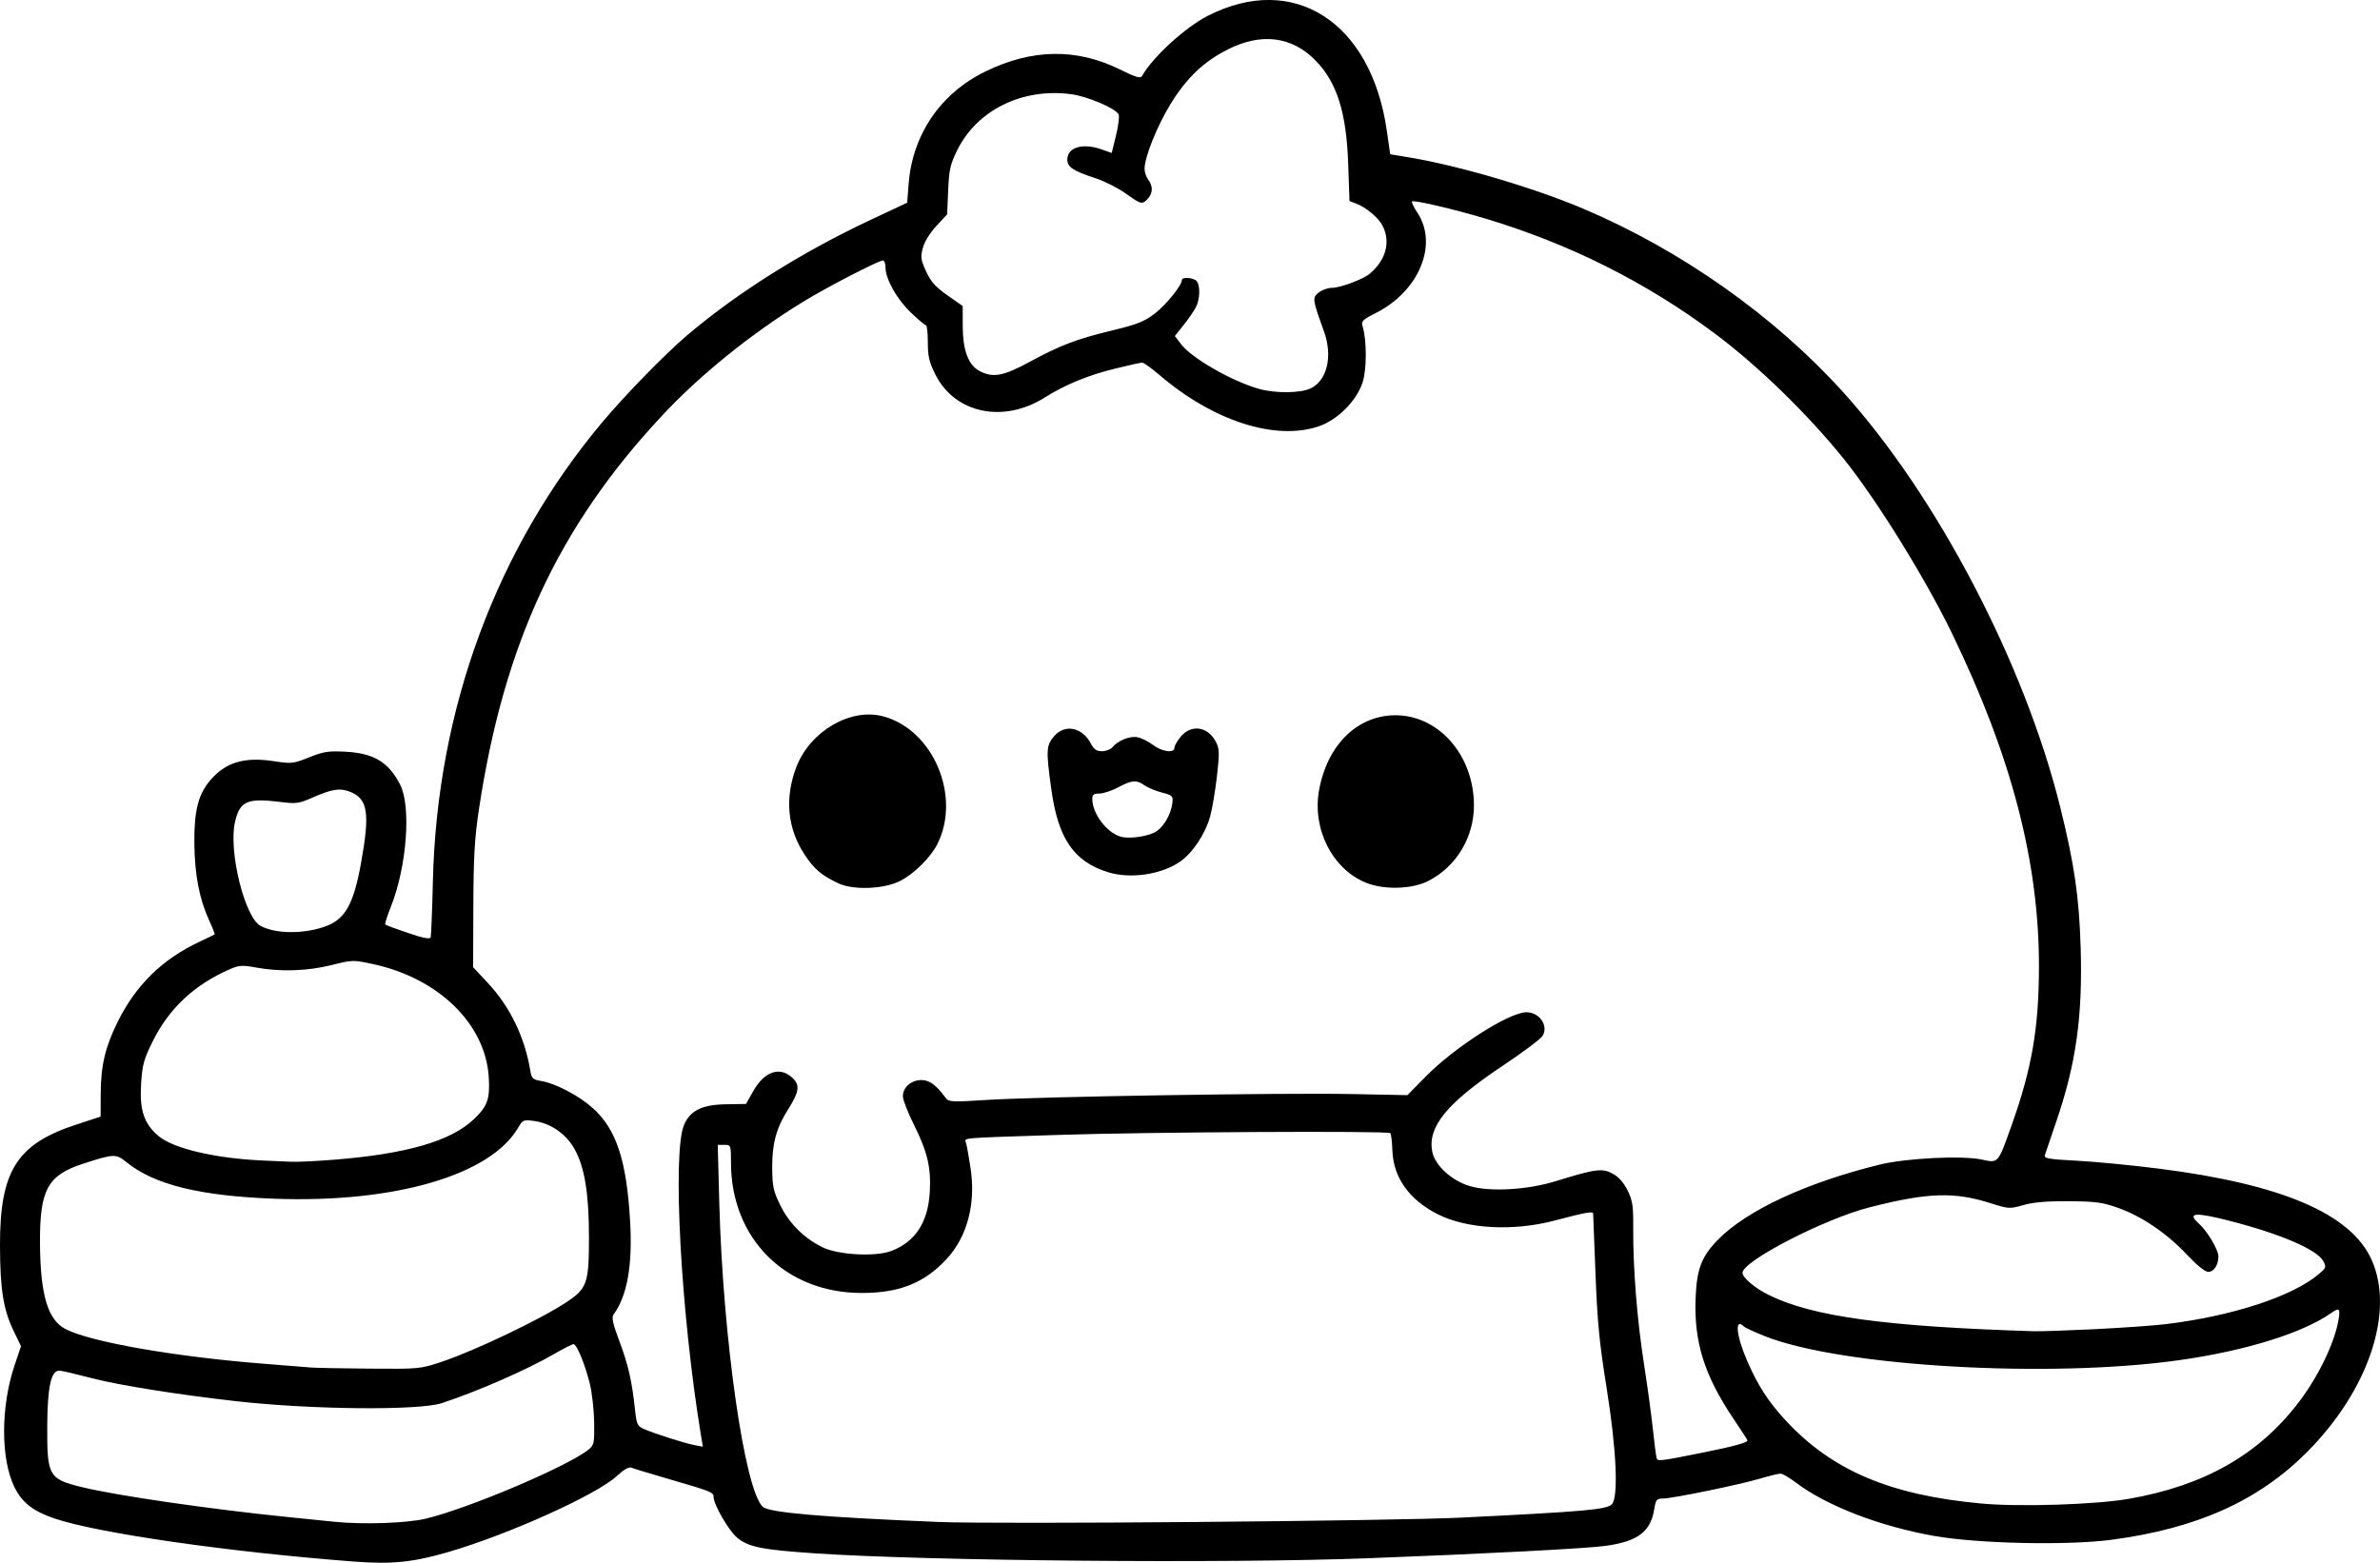 <?xml version="1.0" encoding="UTF-8" standalone="no"?>
<!-- Created with Inkscape (http://www.inkscape.org/) -->

<svg
   width="252.744mm"
   height="165.977mm"
   viewBox="0 0 252.744 165.978"
   version="1.1"
   id="svg1"
   xml:space="preserve"
   xmlns="http://www.w3.org/2000/svg"
   xmlns:svg="http://www.w3.org/2000/svg"><defs
     id="defs1" /><g
     id="layer1"
     transform="translate(76.234,41.23)"><path
       style="fill:#000000"
       d="m -38.561,124.627 c -13.353,-1.013 -27.389,-3.034 -31.932,-4.597 -2.258,-0.777 -3.411,-1.687 -4.213,-3.327 -1.461,-2.985 -1.457,-8.524 0.008,-12.889 l 0.694,-2.068 -0.788,-1.631 c -1.086,-2.249 -1.43,-4.402 -1.443,-9.04 -0.022,-7.927 1.78,-10.795 8.076,-12.857 l 2.61,-0.855 0.009,-2.404 c 0.012,-3.022 0.481,-5.008 1.819,-7.696 1.94,-3.898 4.736,-6.627 8.694,-8.482 0.834,-0.391 1.548,-0.738 1.587,-0.77 0.038,-0.033 -0.224,-0.703 -0.584,-1.489 -1.045,-2.284 -1.536,-4.839 -1.571,-8.176 -0.036,-3.494 0.422,-5.265 1.758,-6.787 1.612,-1.836 3.581,-2.414 6.643,-1.95 1.934,0.293 2.091,0.276 3.792,-0.404 1.546,-0.619 2.048,-0.695 3.903,-0.594 2.976,0.162 4.543,1.117 5.763,3.508 1.185,2.322 0.696,8.735 -0.985,12.938 -0.394,0.985 -0.664,1.844 -0.6,1.908 0.064,0.064 1.153,0.467 2.42,0.895 1.636,0.553 2.332,0.686 2.402,0.46 0.054,-0.175 0.161,-2.878 0.237,-6.007 0.441,-18.236 6.732,-35.274 17.974,-48.683 2.461,-2.935 6.735,-7.311 9.085,-9.302 5.308,-4.496 12.147,-8.792 19.45,-12.219 l 3.855,-1.809 0.159,-2.028 c 0.409,-5.226 3.401,-9.598 8.149,-11.911 4.936,-2.404 9.651,-2.484 14.222,-0.244 1.858,0.911 2.25,1.022 2.435,0.69 1.101,-1.967 4.576,-5.141 6.96,-6.357 9.117,-4.651 17.353,0.637 19.012,12.206 l 0.358,2.497 2.105,0.351 c 5.239,0.875 13.125,3.202 18.377,5.424 10.393,4.397 20.329,11.412 27.65,19.524 9.953,11.028 19.227,28.761 23.013,44.006 1.511,6.085 2.021,9.594 2.181,14.998 0.216,7.308 -0.494,12.329 -2.615,18.504 -0.578,1.682 -1.111,3.247 -1.185,3.48 -0.117,0.366 0.332,0.447 3.391,0.607 1.939,0.101 5.848,0.478 8.685,0.838 13.105,1.66 20.425,4.795 22.621,9.687 2.477,5.52 -0.336,13.881 -6.878,20.438 -5.164,5.176 -11.711,8.107 -20.77,9.299 -4.685,0.617 -14.136,0.412 -18.785,-0.406 -5.82,-1.025 -11.501,-3.223 -14.759,-5.71 -0.656,-0.501 -1.371,-0.91 -1.589,-0.91 -0.218,0 -1.2,0.239 -2.181,0.531 -2.182,0.65 -9.329,2.114 -10.318,2.114 -0.638,0 -0.738,0.123 -0.895,1.1 -0.387,2.417 -1.722,3.436 -5.141,3.921 -2.006,0.284 -12.828,0.849 -25.31,1.321 -15.108,0.571 -46.729,0.288 -58.737,-0.526 -5.574,-0.378 -7.006,-0.666 -8.204,-1.654 -0.898,-0.74 -2.51,-3.531 -2.511,-4.345 -3.2e-4,-0.476 -0.279,-0.589 -4.462,-1.804 -2.13,-0.619 -4.054,-1.201 -4.276,-1.294 -0.258,-0.108 -0.812,0.213 -1.542,0.893 -2.125,1.982 -11.559,6.232 -17.932,8.079 -3.717,1.077 -5.952,1.304 -9.889,1.006 z m 7.542,-4.562 c 4.573,-1.096 15.097,-5.565 17.293,-7.343 0.576,-0.467 0.621,-0.684 0.59,-2.873 -0.018,-1.303 -0.224,-3.142 -0.456,-4.088 -0.514,-2.088 -1.394,-4.233 -1.738,-4.233 -0.139,0 -1.047,0.461 -2.018,1.025 -2.918,1.694 -8.146,3.985 -11.952,5.237 -2.449,0.806 -13.849,0.702 -21.828,-0.198 -6.139,-0.693 -12.444,-1.693 -15.214,-2.414 -1.673,-0.436 -3.267,-0.81 -3.541,-0.832 -0.923,-0.074 -1.314,1.657 -1.335,5.913 -0.026,5.272 0.16,5.6 3.685,6.457 3.744,0.911 13.58,2.339 21.96,3.187 2.183,0.221 4.385,0.444 4.895,0.496 3.029,0.307 7.655,0.147 9.659,-0.333 z m 110.065,-0.117 c 12.989,-0.641 15.328,-0.847 15.883,-1.401 0.73,-0.73 0.502,-5.836 -0.552,-12.39 -0.756,-4.703 -0.982,-7.015 -1.174,-12.039 -0.131,-3.42 -0.244,-6.321 -0.252,-6.446 -0.017,-0.283 -0.753,-0.151 -4.083,0.729 -4.397,1.162 -9.308,0.899 -12.41,-0.663 -3.036,-1.529 -4.726,-3.9 -4.826,-6.768 -0.032,-0.928 -0.133,-1.762 -0.223,-1.852 -0.257,-0.257 -25.791,-0.12 -35.226,0.189 -10.97,0.359 -9.982,0.267 -9.811,0.913 0.079,0.296 0.285,1.463 0.459,2.594 0.586,3.806 -0.349,7.332 -2.574,9.712 -2.36,2.523 -4.989,3.568 -8.976,3.568 -8.084,0 -13.87,-5.756 -13.887,-13.814 -0.004,-1.898 -0.011,-1.918 -0.706,-1.918 h -0.702 l 0.164,6.152 c 0.383,14.4 2.697,30.557 4.625,32.294 0.685,0.617 6.301,1.1 18.708,1.609 6.229,0.256 48.034,-0.096 55.562,-0.467 z m 70.776,-1.987 c 8.011,-1.398 13.772,-4.664 18.024,-10.216 2.147,-2.804 3.902,-6.464 4.28,-8.93 0.169,-1.097 0.049,-1.184 -0.806,-0.586 -3.036,2.126 -9.069,4.001 -16.074,4.994 -13.804,1.958 -35.887,0.69 -44.025,-2.528 -1.107,-0.438 -2.126,-0.906 -2.264,-1.041 -1.017,-0.99 -0.81,1.004 0.388,3.739 1.13,2.582 2.225,4.268 4.05,6.239 4.928,5.323 11.106,7.942 20.816,8.827 4.053,0.369 12.112,0.112 15.61,-0.499 z m -45.036,-4.953 c 3.067,-0.616 4.555,-1.024 4.555,-1.247 0,-0.054 -0.673,-1.099 -1.496,-2.322 -3.078,-4.574 -4.193,-8.114 -4.016,-12.754 0.119,-3.132 0.624,-4.46 2.376,-6.247 3.061,-3.123 9.39,-6.064 17.16,-7.973 2.815,-0.692 8.764,-0.989 10.85,-0.541 1.788,0.384 1.712,0.471 3.176,-3.639 2.156,-6.051 2.895,-10.345 2.903,-16.852 0.013,-11.135 -2.93,-22.399 -9.261,-35.444 -2.856,-5.885 -8.006,-14.183 -11.483,-18.501 -3.819,-4.743 -9.084,-9.862 -13.652,-13.274 -7.368,-5.503 -15.469,-9.559 -24.469,-12.252 -3.307,-0.99 -7.533,-1.974 -7.711,-1.796 -0.074,0.074 0.183,0.613 0.571,1.199 2.231,3.371 0.175,8.331 -4.413,10.648 -1.39,0.701 -1.573,0.881 -1.417,1.384 0.465,1.496 0.463,4.624 -0.003,6.027 -0.643,1.936 -2.663,3.951 -4.63,4.619 -4.629,1.572 -11.225,-0.556 -16.97,-5.476 -0.825,-0.707 -1.634,-1.285 -1.798,-1.285 -0.164,0 -1.512,0.301 -2.997,0.668 -2.776,0.686 -5.241,1.705 -7.33,3.029 -4.395,2.785 -9.561,1.706 -11.627,-2.428 -0.665,-1.331 -0.808,-1.939 -0.808,-3.427 0,-0.995 -0.089,-1.81 -0.198,-1.81 -0.109,-1.51e-4 -0.837,-0.613 -1.618,-1.362 -1.485,-1.424 -2.675,-3.552 -2.679,-4.79 -0.001,-0.4 -0.124,-0.728 -0.272,-0.728 -0.473,0 -6.066,2.898 -8.562,4.437 -5.517,3.401 -10.896,7.754 -14.935,12.086 C -16.923,14.704 -22.707,27.137 -25.361,44.641 c -0.471,3.108 -0.587,5.073 -0.607,10.345 l -0.025,6.509 1.59,1.701 c 2.325,2.488 3.89,5.722 4.479,9.259 0.144,0.862 0.259,0.976 1.146,1.121 1.54,0.252 4.031,1.561 5.507,2.894 2.51,2.266 3.587,5.565 3.958,12.117 0.259,4.578 -0.327,7.841 -1.756,9.778 -0.237,0.321 -0.101,0.948 0.633,2.91 0.931,2.49 1.319,4.21 1.646,7.297 0.15,1.42 0.259,1.661 0.875,1.942 1.022,0.466 4.382,1.542 5.424,1.737 l 0.894,0.168 -0.21,-1.279 c -2.128,-12.967 -3.048,-30.011 -1.777,-32.922 0.659,-1.51 1.924,-2.126 4.448,-2.165 l 2.123,-0.033 0.769,-1.362 c 1.251,-2.216 3.004,-2.707 4.346,-1.218 0.607,0.674 0.459,1.414 -0.623,3.12 -1.271,2.003 -1.726,3.661 -1.708,6.219 0.014,2.024 0.114,2.486 0.87,4.021 0.949,1.927 2.542,3.505 4.496,4.452 1.672,0.81 5.622,1.015 7.289,0.379 2.545,-0.972 3.891,-3.037 4.077,-6.255 0.151,-2.605 -0.244,-4.272 -1.703,-7.193 -0.635,-1.27 -1.154,-2.61 -1.154,-2.977 0,-0.951 0.88,-1.725 1.962,-1.725 0.873,0 1.565,0.51 2.597,1.911 0.307,0.417 0.677,0.434 4.304,0.202 5.47,-0.351 31.502,-0.773 38.761,-0.629 l 5.953,0.118 1.976,-2.002 c 3.061,-3.101 8.757,-6.749 10.621,-6.802 1.418,-0.04 2.445,1.457 1.739,2.535 -0.216,0.329 -2.101,1.738 -4.189,3.132 -5.93,3.956 -8.005,6.475 -7.512,9.117 0.275,1.473 2.073,3.121 4.023,3.687 2.145,0.624 6.101,0.394 9.085,-0.528 4.239,-1.309 4.933,-1.403 6.038,-0.811 0.653,0.35 1.179,0.935 1.597,1.778 0.542,1.094 0.621,1.624 0.606,4.101 -0.026,4.179 0.413,9.684 1.143,14.347 0.354,2.26 0.776,5.359 0.939,6.887 0.163,1.528 0.343,2.925 0.401,3.104 0.118,0.367 0.29,0.346 5.095,-0.619 z M 12.816,52.593 c -1.797,-0.841 -2.569,-1.493 -3.593,-3.036 -1.839,-2.771 -2.151,-6.029 -0.892,-9.319 1.453,-3.796 5.74,-6.308 9.203,-5.392 5.336,1.411 8.342,8.506 5.761,13.602 -0.701,1.385 -2.457,3.123 -3.912,3.873 -1.709,0.88 -4.978,1.016 -6.568,0.272 z m 56.07,-0.046 c -3.592,-1.42 -5.783,-5.682 -5.047,-9.819 0.855,-4.807 4.04,-7.964 8.065,-7.992 4.615,-0.031 8.352,4.204 8.387,9.508 0.023,3.423 -1.846,6.548 -4.837,8.086 -1.702,0.875 -4.656,0.973 -6.567,0.217 z m -27.456,-1.143 c -3.637,-1.137 -5.298,-3.569 -6.023,-8.823 -0.566,-4.095 -0.54,-4.628 0.273,-5.593 1.15,-1.366 3.033,-0.99 3.954,0.79 0.302,0.585 0.589,0.778 1.157,0.778 0.415,0 0.909,-0.186 1.098,-0.414 0.604,-0.728 1.869,-1.233 2.68,-1.071 0.423,0.085 1.162,0.453 1.642,0.819 0.96,0.732 2.278,0.899 2.278,0.289 0,-0.207 0.308,-0.743 0.685,-1.191 1.115,-1.325 2.871,-1.056 3.711,0.567 0.382,0.739 0.396,1.16 0.117,3.63 -0.173,1.537 -0.494,3.449 -0.712,4.25 -0.514,1.884 -1.855,3.913 -3.204,4.848 -1.986,1.377 -5.29,1.86 -7.654,1.121 z m 5.183,-4.365 c 0.831,-0.592 1.525,-1.859 1.657,-3.025 0.079,-0.7 -0.007,-0.783 -1.113,-1.069 -0.659,-0.17 -1.489,-0.513 -1.845,-0.762 -0.866,-0.607 -1.334,-0.572 -2.803,0.209 -0.684,0.364 -1.583,0.661 -1.998,0.661 -0.608,0 -0.753,0.116 -0.749,0.595 0.015,1.563 1.547,3.574 3.037,3.988 0.972,0.27 3.053,-0.056 3.813,-0.598 z m -75.951,56.367 c 3.568,-1.195 10.508,-4.511 13.268,-6.339 2.179,-1.444 2.38,-2.02 2.381,-6.828 4.9e-4,-4.722 -0.456,-7.517 -1.543,-9.45 -0.9,-1.6 -2.527,-2.728 -4.278,-2.963 -1.138,-0.153 -1.213,-0.121 -1.706,0.724 -2.927,5.027 -13.106,7.999 -25.811,7.536 -7.92,-0.288 -12.795,-1.481 -15.726,-3.847 -1.181,-0.953 -1.336,-0.949 -4.68,0.135 -3.75,1.215 -4.593,2.776 -4.555,8.438 0.037,5.515 0.828,8.155 2.735,9.127 2.714,1.385 11.807,2.961 21.3,3.693 2.037,0.157 4.121,0.324 4.63,0.371 0.509,0.047 3.349,0.105 6.311,0.128 5.292,0.042 5.424,0.029 7.673,-0.724 z M 146.203,99.939 c 2.884,-0.14 6.277,-0.38 7.541,-0.532 7.028,-0.85 13.397,-2.921 16.217,-5.276 0.834,-0.697 0.867,-0.784 0.527,-1.418 -0.654,-1.222 -4.48,-2.871 -9.912,-4.272 -3.697,-0.954 -4.609,-0.877 -3.304,0.278 0.88,0.779 2.077,2.787 2.077,3.484 0,0.928 -0.476,1.651 -1.086,1.651 -0.324,0 -1.22,-0.726 -2.249,-1.823 -2.12,-2.26 -4.796,-4.081 -7.312,-4.975 -1.653,-0.587 -2.384,-0.686 -5.229,-0.707 -2.32,-0.017 -3.76,0.105 -4.823,0.407 -1.472,0.418 -1.573,0.412 -3.471,-0.19 -3.898,-1.238 -6.683,-1.145 -12.872,0.431 -4.78,1.217 -13.494,5.71 -13.494,6.958 0,0.512 1.32,1.628 2.778,2.348 4.667,2.305 12.384,3.36 28.178,3.855 0.655,0.021 3.55,-0.077 6.434,-0.217 z M -40.782,81.942 c 7.707,-0.609 12.438,-1.98 14.878,-4.311 1.442,-1.378 1.709,-2.127 1.576,-4.417 -0.328,-5.671 -5.312,-10.55 -12.312,-12.054 -2.089,-0.449 -2.177,-0.447 -4.398,0.11 -2.546,0.639 -5.436,0.732 -8.001,0.26 -1.484,-0.273 -1.805,-0.252 -2.809,0.187 -3.754,1.643 -6.438,4.156 -8.167,7.646 -0.948,1.913 -1.109,2.498 -1.233,4.479 -0.177,2.831 0.289,4.25 1.825,5.565 1.581,1.353 6.1,2.411 11.204,2.624 1.019,0.042 2.341,0.1 2.938,0.129 0.597,0.029 2.621,-0.069 4.498,-0.218 z m -0.912,-24.774 c 2.109,-0.758 2.999,-2.331 3.793,-6.698 0.957,-5.268 0.738,-6.816 -1.075,-7.573 -1.123,-0.469 -1.977,-0.343 -4.14,0.611 -1.367,0.603 -1.684,0.646 -3.307,0.441 -3.571,-0.45 -4.358,-0.1 -4.864,2.157 -0.69,3.082 1.039,10.089 2.713,10.996 1.59,0.862 4.585,0.89 6.879,0.065 z M 62.945,0.023 c 1.761,-0.836 2.371,-3.428 1.424,-6.05 -1.239,-3.431 -1.258,-3.569 -0.569,-4.128 0.341,-0.276 0.96,-0.502 1.375,-0.502 0.932,0 3.367,-0.911 4.084,-1.527 1.709,-1.469 2.205,-3.378 1.321,-5.087 -0.439,-0.85 -1.746,-1.939 -2.812,-2.344 l -0.693,-0.264 -0.136,-3.922 c -0.191,-5.488 -1.183,-8.649 -3.45,-10.984 -2.5,-2.576 -5.766,-2.998 -9.322,-1.203 -2.566,1.295 -4.358,2.999 -6.076,5.775 -1.43,2.312 -2.778,5.669 -2.778,6.918 0,0.347 0.175,0.862 0.388,1.144 0.516,0.682 0.504,1.422 -0.033,2.014 -0.598,0.661 -0.719,0.632 -2.385,-0.561 -0.802,-0.575 -2.252,-1.303 -3.221,-1.618 -2.32,-0.754 -2.952,-1.174 -2.952,-1.959 0,-1.312 1.632,-1.798 3.647,-1.087 l 1.068,0.377 0.449,-1.832 c 0.247,-1.007 0.378,-2.016 0.292,-2.241 -0.242,-0.63 -3.291,-1.938 -5.061,-2.171 -5.183,-0.681 -9.99,1.69 -12.094,5.964 -0.733,1.489 -0.862,2.063 -0.955,4.261 l -0.108,2.54 -1.141,1.226 c -0.673,0.723 -1.262,1.677 -1.437,2.328 -0.263,0.977 -0.224,1.262 0.345,2.505 0.504,1.1 0.992,1.648 2.263,2.539 l 1.62,1.137 0.006,2.144 c 0.007,2.58 0.602,4.147 1.812,4.773 1.411,0.73 2.506,0.527 5.275,-0.975 3.29,-1.784 5.021,-2.442 8.849,-3.364 2.574,-0.62 3.341,-0.924 4.449,-1.768 1.2,-0.914 2.891,-3.007 2.891,-3.578 0,-0.336 1.176,-0.26 1.535,0.098 0.43,0.43 0.401,1.929 -0.054,2.804 -0.204,0.393 -0.79,1.241 -1.301,1.886 l -0.929,1.171 0.672,0.881 c 1.129,1.48 5.444,3.947 8.28,4.734 1.747,0.484 4.381,0.458 5.462,-0.055 z"
       id="path23" /></g></svg>
